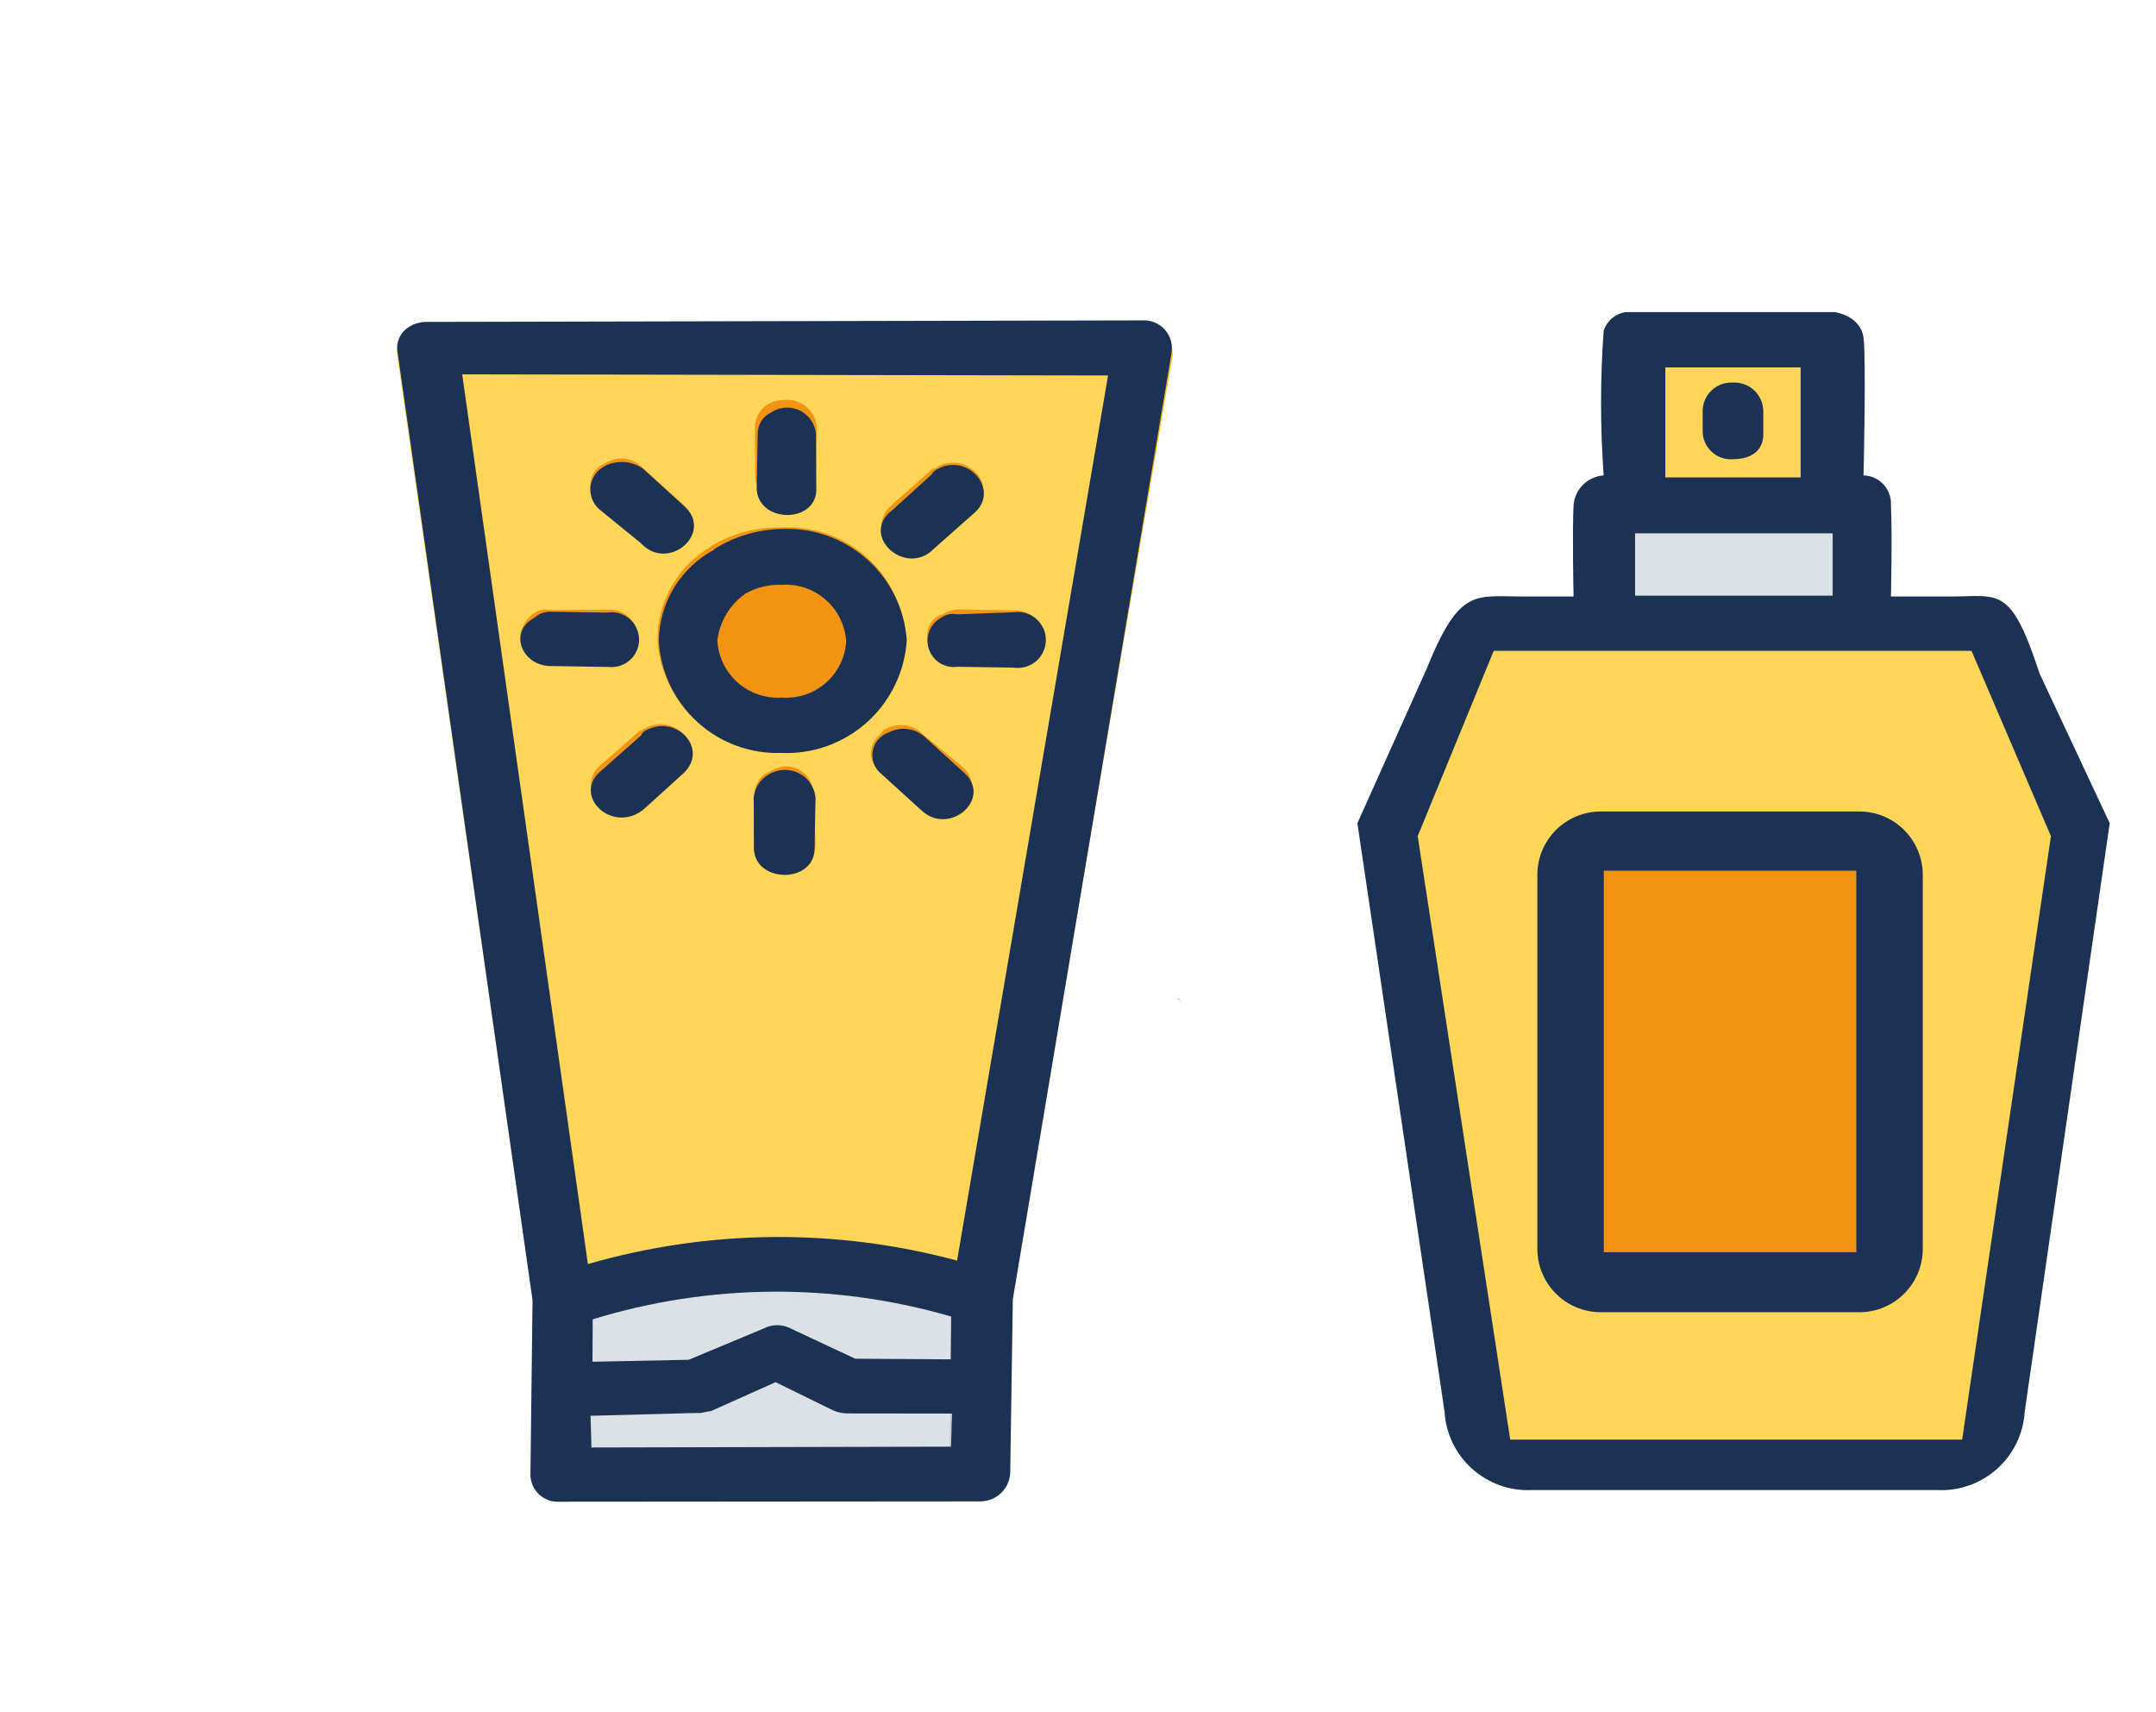 <svg width="34" height="27" viewBox="0 0 34 27" fill="none" xmlns="http://www.w3.org/2000/svg">
<path d="M6.506 5.167C6.424 5.206 6.357 5.269 6.313 5.349C6.269 5.428 6.252 5.519 6.262 5.609L8.404 20.5C8.43 20.608 8.489 20.703 8.574 20.773C8.659 20.844 8.764 20.884 8.874 20.889L15.482 20.825C15.591 20.829 15.697 20.795 15.784 20.729C15.87 20.663 15.93 20.568 15.954 20.462L18.476 5.565C18.479 5.503 18.469 5.44 18.446 5.381C18.423 5.323 18.388 5.27 18.343 5.226C18.298 5.182 18.245 5.148 18.186 5.126C18.127 5.105 18.064 5.096 18.001 5.101L6.743 5.124C6.662 5.122 6.581 5.137 6.506 5.167Z" fill="#FFD657"/>
<path d="M6.509 5.166C6.438 5.205 6.379 5.263 6.338 5.333C6.297 5.402 6.276 5.482 6.276 5.563L17.175 5.528C17.241 5.526 17.306 5.537 17.367 5.561C17.428 5.585 17.484 5.621 17.53 5.668C17.577 5.714 17.613 5.77 17.637 5.831C17.661 5.892 17.672 5.957 17.67 6.023L15.141 20.843L15.478 20.826C15.588 20.839 15.699 20.808 15.787 20.741C15.875 20.673 15.933 20.574 15.949 20.464L18.493 5.601C18.495 5.535 18.484 5.47 18.46 5.409C18.436 5.348 18.4 5.292 18.353 5.246C18.307 5.199 18.251 5.163 18.19 5.139C18.129 5.115 18.064 5.103 17.998 5.106L6.742 5.124C6.663 5.122 6.583 5.136 6.509 5.166Z" fill="#F4BC0F"/>
<path d="M8.624 20.228C8.562 20.257 8.511 20.305 8.479 20.366C8.446 20.426 8.434 20.495 8.444 20.563C8.431 21.434 8.398 23.229 8.398 23.229C8.411 23.348 8.469 23.457 8.56 23.535C8.651 23.613 8.769 23.653 8.888 23.647L15.277 23.653C15.387 23.654 15.493 23.615 15.576 23.544C15.66 23.473 15.715 23.375 15.732 23.267L15.84 20.559C15.84 20.47 15.811 20.382 15.757 20.311C15.702 20.239 15.626 20.187 15.54 20.162C13.337 19.437 10.96 19.436 8.756 20.158C8.724 20.177 8.638 20.18 8.624 20.227L8.624 20.228Z" fill="#DCE1E5"/>
<path d="M9.549 7.304L9.454 7.353C9.409 7.389 9.373 7.434 9.348 7.485C9.323 7.536 9.309 7.593 9.308 7.65C9.307 7.707 9.319 7.764 9.342 7.816C9.365 7.868 9.4 7.914 9.443 7.952L10.08 8.531C10.171 8.613 10.289 8.66 10.412 8.662C10.534 8.663 10.654 8.62 10.747 8.541C10.792 8.505 10.828 8.46 10.853 8.408C10.878 8.357 10.892 8.301 10.893 8.244C10.894 8.187 10.882 8.13 10.859 8.078C10.836 8.026 10.801 7.979 10.758 7.942L10.121 7.363C10.047 7.289 9.95 7.243 9.846 7.232C9.742 7.221 9.637 7.247 9.549 7.304ZM12.155 6.35C12.084 6.382 12.023 6.434 11.979 6.498C11.935 6.563 11.909 6.639 11.905 6.717L11.91 7.545C11.925 7.663 11.984 7.771 12.074 7.848C12.165 7.925 12.281 7.965 12.4 7.962C12.519 7.963 12.634 7.918 12.721 7.836C12.808 7.754 12.86 7.642 12.866 7.523L12.881 6.725C12.869 6.606 12.811 6.496 12.72 6.418C12.629 6.34 12.511 6.3 12.391 6.306C12.31 6.305 12.23 6.319 12.155 6.35ZM8.463 9.644C8.388 9.686 8.325 9.745 8.279 9.818C8.233 9.89 8.206 9.972 8.2 10.057C8.215 10.175 8.273 10.284 8.364 10.361C8.455 10.438 8.571 10.479 8.69 10.475L9.56 10.459C9.62 10.467 9.68 10.463 9.737 10.446C9.795 10.429 9.848 10.4 9.894 10.362C9.94 10.323 9.977 10.276 10.003 10.222C10.029 10.168 10.043 10.109 10.046 10.05C10.048 9.99 10.037 9.931 10.014 9.875C9.992 9.82 9.958 9.771 9.915 9.729C9.872 9.688 9.82 9.657 9.764 9.637C9.708 9.617 9.648 9.61 9.589 9.615L8.667 9.618C8.598 9.604 8.526 9.613 8.463 9.644ZM11.226 8.609C10.967 8.757 10.751 8.971 10.6 9.229C10.449 9.488 10.369 9.781 10.368 10.08C10.382 10.325 10.443 10.564 10.549 10.784C10.655 11.004 10.804 11.202 10.986 11.364C11.169 11.527 11.382 11.652 11.613 11.733C11.844 11.813 12.088 11.847 12.333 11.833C12.823 11.85 13.3 11.676 13.664 11.347C14.028 11.019 14.25 10.561 14.282 10.072C14.27 9.827 14.209 9.588 14.103 9.367C13.998 9.146 13.849 8.948 13.666 8.785C13.484 8.622 13.27 8.497 13.039 8.417C12.807 8.337 12.562 8.304 12.318 8.319C11.934 8.311 11.556 8.41 11.225 8.604L11.226 8.609ZM14.781 7.365L14.69 7.407L14.045 7.978C13.999 8.017 13.963 8.066 13.938 8.12C13.913 8.175 13.9 8.234 13.901 8.294C13.902 8.354 13.916 8.413 13.942 8.467C13.969 8.521 14.006 8.569 14.053 8.606C14.147 8.678 14.262 8.715 14.38 8.711C14.498 8.708 14.611 8.664 14.701 8.587L15.342 8.018C15.391 7.985 15.431 7.941 15.459 7.889C15.486 7.838 15.502 7.78 15.503 7.721C15.504 7.663 15.491 7.605 15.465 7.552C15.439 7.499 15.401 7.454 15.354 7.419C15.276 7.352 15.181 7.31 15.079 7.299C14.978 7.288 14.875 7.309 14.786 7.358L14.781 7.365ZM10.175 11.484L10.076 11.535L9.432 12.1C9.392 12.142 9.362 12.191 9.342 12.245C9.322 12.299 9.314 12.357 9.318 12.414C9.322 12.472 9.338 12.528 9.364 12.579C9.391 12.63 9.428 12.675 9.472 12.711C9.562 12.791 9.679 12.834 9.8 12.831C9.921 12.829 10.036 12.78 10.122 12.696L10.767 12.125C10.808 12.088 10.84 12.042 10.861 11.991C10.883 11.94 10.893 11.885 10.891 11.829C10.889 11.774 10.875 11.72 10.85 11.671C10.825 11.621 10.789 11.578 10.745 11.544C10.668 11.477 10.573 11.435 10.471 11.424C10.37 11.413 10.267 11.433 10.178 11.482L10.175 11.484ZM14.873 9.683C14.794 9.704 14.726 9.753 14.681 9.82C14.635 9.888 14.614 9.969 14.623 10.05C14.622 10.109 14.633 10.168 14.656 10.223C14.679 10.277 14.713 10.327 14.756 10.368C14.799 10.409 14.85 10.44 14.906 10.46C14.962 10.48 15.021 10.488 15.081 10.484L16.002 10.481C16.121 10.479 16.235 10.434 16.321 10.352C16.407 10.271 16.46 10.16 16.468 10.042C16.456 9.923 16.398 9.813 16.307 9.736C16.215 9.658 16.098 9.618 15.979 9.624L15.09 9.61C15.013 9.618 14.938 9.644 14.873 9.684L14.873 9.683ZM12.118 12.176C12.051 12.207 11.995 12.256 11.957 12.318C11.919 12.38 11.9 12.452 11.902 12.525L11.887 13.322C11.885 13.382 11.896 13.441 11.918 13.496C11.941 13.551 11.975 13.601 12.018 13.642C12.061 13.683 12.112 13.714 12.168 13.734C12.224 13.754 12.284 13.762 12.343 13.757C12.468 13.768 12.593 13.73 12.69 13.65C12.787 13.57 12.848 13.456 12.862 13.331L12.825 12.521C12.826 12.462 12.815 12.403 12.792 12.348C12.769 12.293 12.735 12.244 12.692 12.203C12.649 12.162 12.598 12.131 12.542 12.111C12.486 12.091 12.427 12.082 12.368 12.086C12.291 12.094 12.217 12.119 12.151 12.16L12.119 12.178L12.118 12.176ZM13.969 11.495C13.95 11.501 13.933 11.512 13.919 11.526C13.905 11.54 13.895 11.557 13.888 11.575C13.842 11.61 13.804 11.655 13.777 11.706C13.751 11.758 13.737 11.814 13.736 11.872C13.735 11.93 13.747 11.987 13.771 12.04C13.796 12.092 13.832 12.138 13.877 12.174L14.514 12.753C14.615 12.831 14.739 12.872 14.866 12.871C14.992 12.87 15.115 12.826 15.214 12.746C15.293 12.659 15.336 12.546 15.334 12.429C15.332 12.312 15.287 12.2 15.206 12.115L14.56 11.583C14.485 11.505 14.386 11.454 14.279 11.438C14.172 11.422 14.063 11.442 13.969 11.495Z" fill="#F29312"/>
<path d="M18.559 15.754L18.591 15.735L18.626 15.796L18.559 15.754Z" fill="#CFD8DC"/>
<path d="M8.671 20.162L8.638 20.18C8.596 20.2 8.558 20.229 8.528 20.265C8.498 20.301 8.476 20.344 8.465 20.389C10.522 19.824 12.701 19.877 14.729 20.543C14.819 20.56 14.9 20.61 14.956 20.683C15.011 20.757 15.037 20.848 15.028 20.94L14.952 23.626L15.289 23.609C15.345 23.613 15.4 23.607 15.453 23.589C15.506 23.572 15.555 23.544 15.597 23.507C15.639 23.471 15.673 23.426 15.698 23.376C15.723 23.326 15.738 23.272 15.741 23.217L15.857 20.516C15.848 20.428 15.815 20.344 15.761 20.273C15.708 20.202 15.636 20.147 15.554 20.114C13.346 19.413 10.975 19.413 8.768 20.114L8.671 20.162Z" fill="#C2C9CF"/>
<path d="M6.519 5.117L6.486 5.136C6.407 5.173 6.343 5.235 6.304 5.313C6.265 5.39 6.253 5.479 6.271 5.564L8.398 20.502L8.365 23.245C8.364 23.304 8.375 23.363 8.398 23.417C8.421 23.472 8.455 23.521 8.498 23.562C8.541 23.603 8.592 23.635 8.647 23.655C8.703 23.675 8.762 23.683 8.822 23.68L15.464 23.675C15.583 23.674 15.697 23.628 15.783 23.547C15.869 23.465 15.922 23.355 15.931 23.237L15.972 20.49L18.475 5.564C18.486 5.498 18.482 5.431 18.463 5.368C18.445 5.304 18.412 5.246 18.368 5.196C18.323 5.147 18.268 5.109 18.207 5.084C18.146 5.059 18.079 5.048 18.013 5.052L6.756 5.076C6.675 5.073 6.594 5.087 6.519 5.117ZM7.289 5.903L17.474 5.921L15.093 19.878C13.184 19.364 11.171 19.383 9.271 19.933L7.289 5.903ZM9.572 7.331L9.54 7.35C9.479 7.38 9.426 7.424 9.387 7.479C9.347 7.534 9.322 7.598 9.313 7.665C9.304 7.732 9.312 7.801 9.335 7.864C9.359 7.928 9.398 7.984 9.448 8.029L10.101 8.56C10.544 9.042 11.272 8.388 10.78 7.972L10.143 7.393C10.062 7.335 9.967 7.299 9.867 7.288C9.768 7.277 9.667 7.292 9.575 7.331L9.572 7.331ZM12.165 6.502C12.098 6.532 12.042 6.581 12.004 6.643C11.966 6.705 11.946 6.777 11.949 6.85L11.934 7.648C11.889 8.263 12.916 8.285 12.873 7.675L12.868 6.847C12.862 6.768 12.835 6.692 12.79 6.626C12.746 6.561 12.685 6.508 12.614 6.473C12.542 6.438 12.463 6.423 12.384 6.428C12.305 6.433 12.229 6.458 12.162 6.502L12.165 6.502ZM8.434 9.737C8.005 9.96 8.23 10.515 8.707 10.503L9.596 10.517C9.658 10.524 9.72 10.518 9.779 10.498C9.838 10.479 9.892 10.448 9.938 10.406C9.984 10.364 10.02 10.313 10.044 10.255C10.068 10.198 10.08 10.137 10.078 10.075C10.076 10.013 10.061 9.952 10.034 9.896C10.007 9.84 9.968 9.791 9.92 9.752C9.872 9.713 9.816 9.684 9.756 9.668C9.696 9.652 9.633 9.649 9.572 9.66L8.684 9.646C8.591 9.643 8.502 9.675 8.433 9.737L8.434 9.737ZM11.267 8.665C11.005 8.805 10.785 9.012 10.63 9.266C10.476 9.52 10.393 9.81 10.389 10.107C10.417 10.595 10.634 11.053 10.995 11.383C11.355 11.713 11.831 11.889 12.319 11.873C12.817 11.895 13.303 11.721 13.674 11.388C14.044 11.055 14.269 10.59 14.3 10.093C14.265 9.603 14.04 9.146 13.673 8.819C13.306 8.492 12.827 8.32 12.336 8.34C11.956 8.347 11.585 8.457 11.264 8.659L11.267 8.665ZM14.802 7.388C14.754 7.406 14.714 7.441 14.688 7.485L14.077 8.04C13.539 8.437 14.285 9.117 14.733 8.648L15.378 8.077C15.764 7.719 15.264 7.148 14.802 7.388ZM11.756 9.36C11.93 9.262 12.128 9.214 12.327 9.222C12.453 9.213 12.579 9.23 12.698 9.27C12.818 9.311 12.928 9.375 13.022 9.458C13.117 9.541 13.194 9.642 13.249 9.755C13.304 9.868 13.337 9.991 13.344 10.117C13.336 10.242 13.304 10.364 13.248 10.476C13.193 10.588 13.116 10.688 13.021 10.77C12.927 10.852 12.817 10.915 12.698 10.954C12.58 10.994 12.454 11.009 12.33 11C12.204 11.008 12.078 10.992 11.958 10.951C11.839 10.911 11.729 10.847 11.634 10.764C11.54 10.68 11.462 10.579 11.407 10.466C11.352 10.352 11.32 10.229 11.312 10.103C11.329 9.955 11.378 9.812 11.455 9.683C11.532 9.555 11.635 9.444 11.758 9.359L11.756 9.36ZM10.194 11.512C10.175 11.519 10.158 11.53 10.144 11.544C10.13 11.558 10.12 11.575 10.114 11.593L9.469 12.164C9.016 12.557 9.672 13.165 10.157 12.756L10.769 12.202C11.188 11.827 10.685 11.258 10.193 11.513L10.194 11.512ZM14.892 9.711L14.828 9.748C14.745 9.797 14.683 9.874 14.651 9.964C14.619 10.054 14.618 10.152 14.651 10.243C14.683 10.333 14.745 10.409 14.827 10.459C14.909 10.508 15.005 10.528 15.1 10.514L15.989 10.528C16.051 10.537 16.114 10.532 16.175 10.515C16.235 10.498 16.291 10.467 16.339 10.427C16.387 10.386 16.425 10.335 16.452 10.278C16.478 10.221 16.492 10.159 16.493 10.097C16.494 10.034 16.481 9.971 16.456 9.914C16.431 9.856 16.393 9.805 16.347 9.763C16.3 9.721 16.245 9.69 16.185 9.671C16.125 9.652 16.061 9.646 15.999 9.654L15.095 9.687C15.026 9.673 14.955 9.681 14.892 9.711ZM12.136 12.205C12.068 12.241 12.009 12.293 11.965 12.357C11.921 12.421 11.894 12.494 11.886 12.571L11.89 13.399C11.926 13.933 12.848 13.93 12.846 13.378L12.861 12.58C12.854 12.499 12.826 12.421 12.78 12.354C12.735 12.286 12.674 12.231 12.601 12.194C12.529 12.156 12.449 12.138 12.367 12.14C12.286 12.142 12.207 12.164 12.136 12.205ZM14.007 11.552C13.944 11.575 13.888 11.614 13.845 11.666C13.802 11.717 13.774 11.779 13.762 11.845C13.751 11.911 13.758 11.979 13.781 12.042C13.805 12.105 13.845 12.16 13.897 12.202L14.534 12.781C14.971 13.187 15.649 12.599 15.213 12.193L14.576 11.614C14.499 11.547 14.403 11.505 14.301 11.494C14.2 11.483 14.098 11.504 14.008 11.553L14.007 11.552ZM9.347 20.804C11.187 20.238 13.152 20.223 15 20.76L14.993 21.435L13.486 21.425L12.485 20.956C12.417 20.918 12.341 20.897 12.263 20.896C12.185 20.895 12.108 20.913 12.04 20.95L10.86 21.442L9.343 21.473L9.347 20.804ZM9.313 22.325L11.002 22.28C11.054 22.292 11.12 22.258 11.205 22.254L12.231 21.795L13.132 22.237C13.198 22.266 13.268 22.283 13.34 22.288L15.014 22.29L14.998 22.812L9.327 22.825L9.313 22.325Z" fill="#1B3254"/>
<path d="M24.015 9.406H24.815C24.815 9.406 24.793 8.387 24.815 7.961C24.826 7.84 24.88 7.726 24.967 7.641C25.054 7.556 25.168 7.505 25.29 7.496C25.235 6.735 25.235 5.972 25.29 5.211C25.316 5.136 25.361 5.069 25.422 5.018C25.483 4.967 25.556 4.934 25.635 4.921H28.935C28.935 4.921 29.345 4.979 29.388 5.328C29.431 5.677 29.388 7.496 29.388 7.496C29.447 7.498 29.505 7.511 29.559 7.535C29.613 7.559 29.661 7.594 29.702 7.638C29.742 7.681 29.773 7.732 29.793 7.787C29.814 7.843 29.823 7.902 29.82 7.961C29.842 8.426 29.82 9.406 29.82 9.406H30.764C31.527 9.406 31.708 9.227 32.164 10.621L33.27 12.981L31.93 22.257C31.91 22.604 31.753 22.929 31.495 23.161C31.236 23.393 30.896 23.514 30.549 23.496H24.161C23.814 23.514 23.474 23.393 23.215 23.161C22.956 22.929 22.8 22.604 22.78 22.257L21.406 12.981L22.499 10.544C23.017 9.266 23.252 9.406 24.015 9.406Z" fill="#1B3254"/>
<path d="M25.785 8.41H28.901V9.393H25.785V8.41Z" fill="#DCE1E5"/>
<path d="M26.262 5.793H28.396V7.528H26.262V5.793Z" fill="#FFD657"/>
<path d="M27.327 6.033C27.389 6.029 27.451 6.039 27.509 6.06C27.567 6.081 27.621 6.115 27.666 6.157C27.711 6.2 27.746 6.252 27.771 6.309C27.795 6.366 27.807 6.428 27.807 6.49V6.847C27.807 7.107 27.617 7.241 27.327 7.241C27.265 7.245 27.203 7.237 27.145 7.216C27.087 7.196 27.034 7.163 26.989 7.12C26.944 7.078 26.909 7.027 26.885 6.97C26.861 6.913 26.849 6.852 26.851 6.79V6.49C26.85 6.428 26.862 6.367 26.885 6.31C26.909 6.252 26.945 6.201 26.989 6.158C27.034 6.115 27.087 6.082 27.145 6.06C27.203 6.039 27.265 6.03 27.327 6.033Z" fill="#1B3254"/>
<path d="M31.091 10.263L32.343 13.185L30.943 22.701H23.816L22.357 13.185L23.556 10.263" fill="#FFD657"/>
<path d="M29.322 12.796H25.244C24.691 12.796 24.244 13.244 24.244 13.796V19.692C24.244 20.244 24.691 20.692 25.244 20.692H29.322C29.874 20.692 30.322 20.244 30.322 19.692V13.796C30.322 13.244 29.874 12.796 29.322 12.796Z" fill="#1B3254"/>
<path d="M29.274 13.73H25.292V19.746H29.274V13.73Z" fill="#F29312"/>
</svg>
